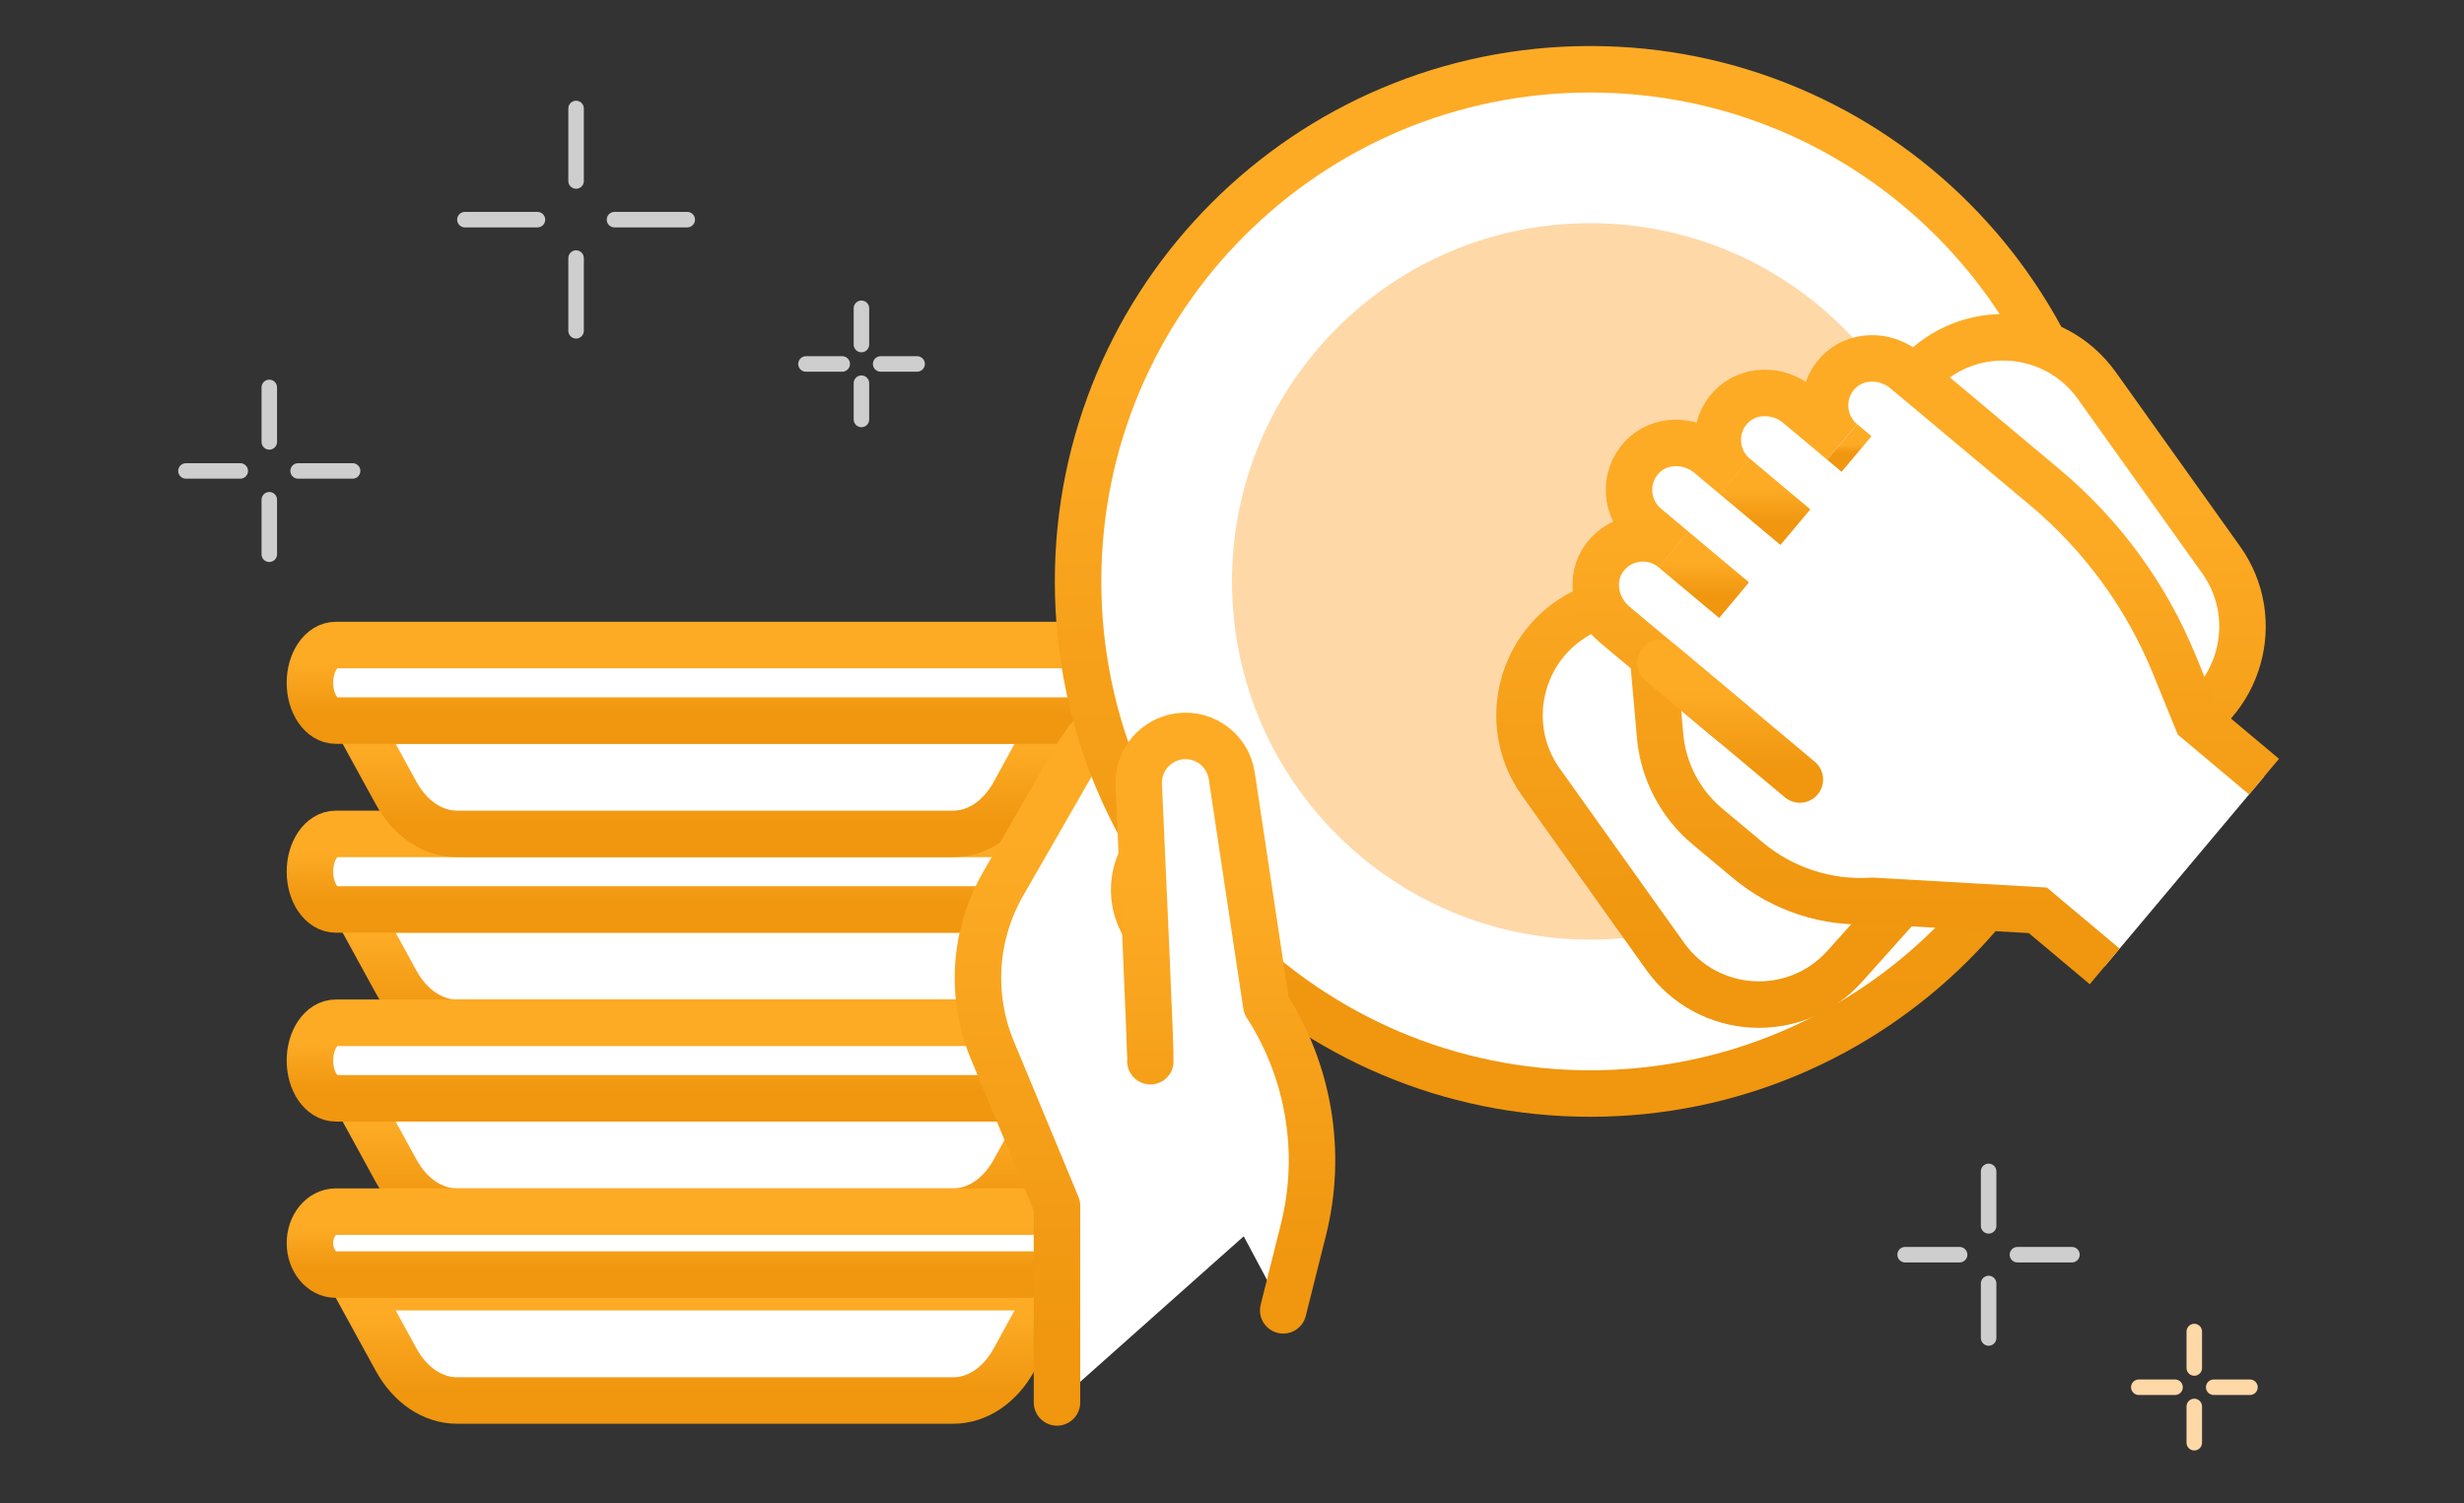 <svg width="159" height="97" viewBox="0 0 159 97" fill="none" xmlns="http://www.w3.org/2000/svg">
<rect x="0" y="0" width="159" height="97" fill="#333333" stroke="none"/>
<g clip-path="url(#clip0_54_3344)">
<path d="M37.174 16.653V21.347" stroke="#CECECE" stroke-linecap="round" stroke-linejoin="round"/>
<path d="M37.174 7V11.681" stroke="#CECECE" stroke-linecap="round" stroke-linejoin="round"/>
<path d="M39.653 14.174H44.347" stroke="#CECECE" stroke-linecap="round" stroke-linejoin="round"/>
<path d="M30 14.174H34.681" stroke="#CECECE" stroke-linecap="round" stroke-linejoin="round"/>
<path d="M17.377 32.249V35.766" stroke="#CECECE" stroke-linecap="round" stroke-linejoin="round"/>
<path d="M17.377 25V28.517" stroke="#CECECE" stroke-linecap="round" stroke-linejoin="round"/>
<path d="M19.236 30.39H22.753" stroke="#CECECE" stroke-linecap="round" stroke-linejoin="round"/>
<path d="M12 30.39H15.504" stroke="#CECECE" stroke-linecap="round" stroke-linejoin="round"/>
<path d="M55.588 24.727V27.067" stroke="#CECECE" stroke-linecap="round" stroke-linejoin="round"/>
<path d="M55.588 19.894V22.234" stroke="#CECECE" stroke-linecap="round" stroke-linejoin="round"/>
<path d="M56.828 23.486H59.181" stroke="#CECECE" stroke-linecap="round" stroke-linejoin="round"/>
<path d="M52.008 23.486H54.348" stroke="#CECECE" stroke-linecap="round" stroke-linejoin="round"/>
<path d="M128.324 82.825V86.342" stroke="#CECECE" stroke-linecap="round" stroke-linejoin="round"/>
<path d="M128.324 75.589V79.106" stroke="#CECECE" stroke-linecap="round" stroke-linejoin="round"/>
<path d="M130.184 80.966H133.701" stroke="#CECECE" stroke-linecap="round" stroke-linejoin="round"/>
<path d="M122.935 80.966H126.452" stroke="#CECECE" stroke-linecap="round" stroke-linejoin="round"/>
<path d="M141.595 90.759V93.099" stroke="#FFD8A8" stroke-linecap="round" stroke-linejoin="round"/>
<path d="M141.595 85.926V88.279" stroke="#FFD8A8" stroke-linecap="round" stroke-linejoin="round"/>
<path d="M142.848 89.519H145.188" stroke="#FFD8A8" stroke-linecap="round" stroke-linejoin="round"/>
<path d="M138.015 89.519H140.355" stroke="#FFD8A8" stroke-linecap="round" stroke-linejoin="round"/>
<g clip-path="url(#clip1_54_3344)">
<path d="M61.509 66H29.491C27.93 66 26.468 65.019 25.556 63.354L23 58.688H68L65.444 63.354C64.532 65.019 63.069 66 61.509 66Z" fill="white" stroke="url(#paint0_linear_54_3344)" stroke-width="3" stroke-linecap="round" stroke-linejoin="round"/>
<path d="M69.333 53.812H21.667C20.746 53.812 20 54.904 20 56.25C20 57.596 20.746 58.688 21.667 58.688H69.333C70.254 58.688 71 57.596 71 56.25C71 54.904 70.254 53.812 69.333 53.812Z" fill="white" stroke="url(#paint1_linear_54_3344)" stroke-width="3" stroke-linecap="round" stroke-linejoin="round"/>
<path d="M61.509 78.188H29.491C27.93 78.188 26.468 77.207 25.556 75.542L23 70.875H68L65.444 75.542C64.532 77.207 63.069 78.188 61.509 78.188Z" fill="white" stroke="url(#paint2_linear_54_3344)" stroke-width="3" stroke-linecap="round" stroke-linejoin="round"/>
<path d="M69.333 66H21.667C20.746 66 20 67.091 20 68.438C20 69.784 20.746 70.875 21.667 70.875H69.333C70.254 70.875 71 69.784 71 68.438C71 67.091 70.254 66 69.333 66Z" fill="white" stroke="url(#paint3_linear_54_3344)" stroke-width="3" stroke-linecap="round" stroke-linejoin="round"/>
<path d="M61.509 90.375H29.491C27.93 90.375 26.468 89.394 25.556 87.729L23 83.062H68L65.444 87.729C64.532 89.394 63.069 90.375 61.509 90.375Z" fill="white" stroke="url(#paint4_linear_54_3344)" stroke-width="3" stroke-linecap="round" stroke-linejoin="round"/>
<path d="M69.333 78.188H21.667C20.746 78.188 20 79.097 20 80.219C20 81.341 20.746 82.25 21.667 82.25H69.333C70.254 82.25 71 81.341 71 80.219C71 79.097 70.254 78.188 69.333 78.188Z" fill="white" stroke="url(#paint5_linear_54_3344)" stroke-width="3" stroke-linecap="round" stroke-linejoin="round"/>
<path d="M61.509 53.812H29.491C27.93 53.812 26.468 52.832 25.556 51.167L23 46.5H68L65.444 51.167C64.532 52.832 63.069 53.812 61.509 53.812Z" fill="white" stroke="url(#paint6_linear_54_3344)" stroke-width="3" stroke-linecap="round" stroke-linejoin="round"/>
<path d="M69.333 41.625H21.667C20.746 41.625 20 42.716 20 44.062C20 45.409 20.746 46.5 21.667 46.5H69.333C70.254 46.5 71 45.409 71 44.062C71 42.716 70.254 41.625 69.333 41.625Z" fill="white" stroke="url(#paint7_linear_54_3344)" stroke-width="3" stroke-linecap="round" stroke-linejoin="round"/>
</g>
</g>
<path d="M70.946 57.912L69.789 51.792L84.117 49.082C85.806 48.763 87.432 49.871 87.751 51.56C88.071 53.25 86.962 54.875 85.273 55.194L70.945 57.904L70.946 57.912Z" fill="white" stroke="url(#paint8_linear_54_3344)" stroke-width="1.7" stroke-linecap="round" stroke-linejoin="round"/>
<path d="M71.293 63.162L70.696 56.962L85.211 55.565C86.922 55.4 88.441 56.651 88.605 58.363C88.77 60.074 87.519 61.592 85.807 61.757L71.292 63.154L71.293 63.162Z" fill="white" stroke="url(#paint9_linear_54_3344)" stroke-width="1.7" stroke-linecap="round" stroke-linejoin="round"/>
<path d="M68.207 90.5V77.811L64.034 67.761C62.589 64.276 62.846 60.322 64.722 57.055L69.301 49.084C70.716 46.623 72.951 44.739 75.608 43.747L80.734 41.848C82.18 41.309 83.782 42.082 84.274 43.544C84.689 44.786 84.165 46.138 83.024 46.779L76.702 50.35L73.826 55.125C72.646 57.087 73.138 59.626 74.975 61.01L82.477 66.644L82.493 77.788" fill="white"/>
<path d="M68.207 90.5V77.811L64.034 67.761C62.589 64.276 62.846 60.322 64.722 57.055L69.301 49.084C70.716 46.623 72.951 44.739 75.608 43.747L80.734 41.848C82.18 41.309 83.782 42.082 84.274 43.544C84.689 44.786 84.165 46.138 83.024 46.779L76.702 50.35L73.826 55.125C72.646 57.087 73.138 59.626 74.975 61.01L82.477 66.644L82.493 77.788" stroke="url(#paint10_linear_54_3344)" stroke-width="3" stroke-linecap="round" stroke-linejoin="round"/>
<path d="M102.616 70.567C120.868 70.567 135.665 55.77 135.665 37.518C135.665 19.266 120.868 4.47 102.616 4.47C84.364 4.47 69.567 19.266 69.567 37.518C69.567 55.77 84.364 70.567 102.616 70.567Z" fill="white" stroke="url(#paint11_linear_54_3344)" stroke-width="3" stroke-linecap="round" stroke-linejoin="round"/>
<path d="M74.233 68.481C74.272 68.168 73.725 55.977 73.482 50.647C73.42 49.217 74.365 47.944 75.749 47.584C77.484 47.139 79.218 48.295 79.484 50.061L81.711 64.862C84.478 69.153 85.353 74.396 84.111 79.351L82.805 84.556" fill="white"/>
<path d="M74.233 68.481C74.272 68.168 73.725 55.977 73.482 50.647C73.42 49.217 74.365 47.944 75.749 47.584C77.484 47.139 79.218 48.295 79.484 50.061L81.711 64.862C84.478 69.153 85.353 74.396 84.111 79.351L82.805 84.556" stroke="url(#paint12_linear_54_3344)" stroke-width="3" stroke-linecap="round" stroke-linejoin="round"/>
<path d="M102.616 60.634C115.383 60.634 125.732 50.285 125.732 37.518C125.732 24.752 115.383 14.402 102.616 14.402C89.849 14.402 79.5 24.752 79.5 37.518C79.5 50.285 89.849 60.634 102.616 60.634Z" fill="#FFD8A8"/>
<path d="M107.446 61.705L99.436 50.475C96.669 46.599 98.216 41.152 102.601 39.3L110.095 36.143C113.229 34.822 116.026 32.829 118.293 30.297L123.716 24.241C126.897 20.693 132.547 21.006 135.313 24.89L143.323 36.119C146.09 39.995 144.542 45.442 140.158 47.294L132.664 50.452C129.53 51.772 126.732 53.765 124.466 56.297L119.043 62.353C115.862 65.901 110.212 65.589 107.446 61.705Z" fill="white" stroke="url(#paint13_linear_54_3344)" stroke-width="3" stroke-linecap="round" stroke-linejoin="round"/>
<path d="M107.156 42.778L116.143 50.304" stroke="url(#paint14_linear_54_3344)" stroke-width="3" stroke-miterlimit="10" stroke-linecap="round"/>
<path d="M108 35.464L111.9 38.73" stroke="url(#paint15_linear_54_3344)" stroke-width="3" stroke-miterlimit="10" stroke-linecap="round"/>
<path d="M111.946 30.751L115.854 34.017" stroke="url(#paint16_linear_54_3344)" stroke-width="3" stroke-miterlimit="10" stroke-linecap="round"/>
<path d="M146.097 50.116L141.783 46.498L140.314 42.895C138.501 38.449 135.625 34.518 131.944 31.439L125.646 26.164L122.957 23.913C121.684 22.843 119.738 22.843 118.597 24.062C117.385 25.359 117.526 27.391 118.87 28.516L116.034 26.14C114.76 25.07 112.814 25.07 111.673 26.289C110.462 27.586 110.602 29.618 111.946 30.743L110.305 29.368C109.032 28.297 107.086 28.297 105.945 29.516C104.733 30.814 104.874 32.846 106.218 33.971L107.992 35.456C106.648 34.33 104.624 34.549 103.553 35.971C102.553 37.3 102.897 39.215 104.171 40.285L111.915 46.764C111.915 46.764 107.086 42.731 107.054 42.708L106.671 42.387L106.867 44.568L107.125 47.49C107.328 49.757 108.422 51.859 110.165 53.32L112.783 55.508C115.033 57.392 117.917 58.329 120.84 58.134L131.499 58.744L135.813 62.362" fill="white"/>
<path d="M146.097 50.116L141.783 46.498L140.314 42.895C138.501 38.449 135.625 34.518 131.944 31.439L125.646 26.164L122.957 23.913C121.684 22.843 119.738 22.843 118.597 24.062C117.385 25.359 117.526 27.391 118.87 28.516L116.034 26.14C114.76 25.07 112.814 25.07 111.673 26.289C110.462 27.586 110.602 29.618 111.946 30.743L110.305 29.368C109.032 28.297 107.086 28.297 105.945 29.516C104.733 30.814 104.874 32.846 106.218 33.971L107.992 35.456C106.648 34.33 104.624 34.549 103.553 35.971C102.553 37.3 102.897 39.215 104.171 40.285L111.915 46.764C111.915 46.764 107.086 42.731 107.054 42.708L106.671 42.387L106.867 44.568L107.125 47.49C107.328 49.757 108.422 51.859 110.165 53.32L112.783 55.508C115.033 57.392 117.917 58.329 120.84 58.134L131.499 58.744L135.813 62.362" stroke="url(#paint17_linear_54_3344)" stroke-width="3" stroke-miterlimit="10"/>
<path d="M111.931 30.727L115.854 34.017" stroke="url(#paint18_linear_54_3344)" stroke-width="3" stroke-miterlimit="10"/>
<path d="M111.9 38.73L107.977 35.448" stroke="url(#paint19_linear_54_3344)" stroke-width="3" stroke-miterlimit="10"/>
<path d="M107.156 42.778L116.143 50.304" stroke="url(#paint20_linear_54_3344)" stroke-width="3" stroke-miterlimit="10" stroke-linecap="round"/>
<path d="M118.87 28.517L119.8 29.298L118.87 28.517Z" fill="white" stroke="url(#paint21_linear_54_3344)" stroke-width="3" stroke-miterlimit="10" stroke-linecap="round"/>
<defs>
<linearGradient id="paint0_linear_54_3344" x1="45.5" y1="50.821" x2="45.5" y2="65.391" gradientUnits="userSpaceOnUse">
<stop offset="0.661" stop-color="#FDAB25"/>
<stop offset="1" stop-color="#F0960F"/>
</linearGradient>
<linearGradient id="paint1_linear_54_3344" x1="45.5" y1="48.568" x2="45.5" y2="58.281" gradientUnits="userSpaceOnUse">
<stop offset="0.661" stop-color="#FDAB25"/>
<stop offset="1" stop-color="#F0960F"/>
</linearGradient>
<linearGradient id="paint2_linear_54_3344" x1="45.5" y1="63.008" x2="45.5" y2="77.578" gradientUnits="userSpaceOnUse">
<stop offset="0.661" stop-color="#FDAB25"/>
<stop offset="1" stop-color="#F0960F"/>
</linearGradient>
<linearGradient id="paint3_linear_54_3344" x1="45.5" y1="60.755" x2="45.5" y2="70.469" gradientUnits="userSpaceOnUse">
<stop offset="0.661" stop-color="#FDAB25"/>
<stop offset="1" stop-color="#F0960F"/>
</linearGradient>
<linearGradient id="paint4_linear_54_3344" x1="45.5" y1="75.196" x2="45.5" y2="89.766" gradientUnits="userSpaceOnUse">
<stop offset="0.661" stop-color="#FDAB25"/>
<stop offset="1" stop-color="#F0960F"/>
</linearGradient>
<linearGradient id="paint5_linear_54_3344" x1="45.5" y1="73.817" x2="45.5" y2="81.912" gradientUnits="userSpaceOnUse">
<stop offset="0.661" stop-color="#FDAB25"/>
<stop offset="1" stop-color="#F0960F"/>
</linearGradient>
<linearGradient id="paint6_linear_54_3344" x1="45.5" y1="38.633" x2="45.5" y2="53.203" gradientUnits="userSpaceOnUse">
<stop offset="0.661" stop-color="#FDAB25"/>
<stop offset="1" stop-color="#F0960F"/>
</linearGradient>
<linearGradient id="paint7_linear_54_3344" x1="45.5" y1="36.38" x2="45.5" y2="46.094" gradientUnits="userSpaceOnUse">
<stop offset="0.661" stop-color="#FDAB25"/>
<stop offset="1" stop-color="#F0960F"/>
</linearGradient>
<linearGradient id="paint8_linear_54_3344" x1="51.665" y1="58.389" x2="86.303" y2="51.838" gradientUnits="userSpaceOnUse">
<stop offset="0.661" stop-color="#FDAB25"/>
<stop offset="1" stop-color="#F0960F"/>
</linearGradient>
<linearGradient id="paint9_linear_54_3344" x1="52.048" y1="61.887" x2="87.138" y2="58.508" gradientUnits="userSpaceOnUse">
<stop offset="0.661" stop-color="#FDAB25"/>
<stop offset="1" stop-color="#F0960F"/>
</linearGradient>
<linearGradient id="paint10_linear_54_3344" x1="73.761" y1="-10.85" x2="73.761" y2="86.431" gradientUnits="userSpaceOnUse">
<stop offset="0.661" stop-color="#FDAB25"/>
<stop offset="1" stop-color="#F0960F"/>
</linearGradient>
<linearGradient id="paint11_linear_54_3344" x1="102.616" y1="-66.638" x2="102.616" y2="65.059" gradientUnits="userSpaceOnUse">
<stop offset="0.661" stop-color="#FDAB25"/>
<stop offset="1" stop-color="#F0960F"/>
</linearGradient>
<linearGradient id="paint12_linear_54_3344" x1="79.071" y1="7.611" x2="79.071" y2="81.467" gradientUnits="userSpaceOnUse">
<stop offset="0.661" stop-color="#FDAB25"/>
<stop offset="1" stop-color="#F0960F"/>
</linearGradient>
<linearGradient id="paint13_linear_54_3344" x1="121.379" y1="-24.559" x2="121.379" y2="61.239" gradientUnits="userSpaceOnUse">
<stop offset="0.661" stop-color="#FDAB25"/>
<stop offset="1" stop-color="#F0960F"/>
</linearGradient>
<linearGradient id="paint14_linear_54_3344" x1="111.65" y1="34.682" x2="111.65" y2="49.677" gradientUnits="userSpaceOnUse">
<stop offset="0.661" stop-color="#FDAB25"/>
<stop offset="1" stop-color="#F0960F"/>
</linearGradient>
<linearGradient id="paint15_linear_54_3344" x1="109.95" y1="31.95" x2="109.95" y2="38.458" gradientUnits="userSpaceOnUse">
<stop offset="0.661" stop-color="#FDAB25"/>
<stop offset="1" stop-color="#F0960F"/>
</linearGradient>
<linearGradient id="paint16_linear_54_3344" x1="113.9" y1="27.237" x2="113.9" y2="33.745" gradientUnits="userSpaceOnUse">
<stop offset="0.661" stop-color="#FDAB25"/>
<stop offset="1" stop-color="#F0960F"/>
</linearGradient>
<linearGradient id="paint17_linear_54_3344" x1="124.534" y1="-19.08" x2="124.534" y2="59.092" gradientUnits="userSpaceOnUse">
<stop offset="0.661" stop-color="#FDAB25"/>
<stop offset="1" stop-color="#F0960F"/>
</linearGradient>
<linearGradient id="paint18_linear_54_3344" x1="113.892" y1="27.188" x2="113.892" y2="33.743" gradientUnits="userSpaceOnUse">
<stop offset="0.661" stop-color="#FDAB25"/>
<stop offset="1" stop-color="#F0960F"/>
</linearGradient>
<linearGradient id="paint19_linear_54_3344" x1="109.938" y1="31.917" x2="109.938" y2="38.457" gradientUnits="userSpaceOnUse">
<stop offset="0.661" stop-color="#FDAB25"/>
<stop offset="1" stop-color="#F0960F"/>
</linearGradient>
<linearGradient id="paint20_linear_54_3344" x1="111.65" y1="34.682" x2="111.65" y2="49.677" gradientUnits="userSpaceOnUse">
<stop offset="0.661" stop-color="#FDAB25"/>
<stop offset="1" stop-color="#F0960F"/>
</linearGradient>
<linearGradient id="paint21_linear_54_3344" x1="119.335" y1="27.676" x2="119.335" y2="29.233" gradientUnits="userSpaceOnUse">
<stop offset="0.661" stop-color="#FDAB25"/>
<stop offset="1" stop-color="#F0960F"/>
</linearGradient>
<clipPath id="clip0_54_3344">
<rect width="135" height="88" fill="white" transform="translate(11 6)"/>
</clipPath>
<clipPath id="clip1_54_3344">
<rect width="55" height="52" fill="white" transform="translate(18 40)"/>
</clipPath>
</defs>
</svg>
